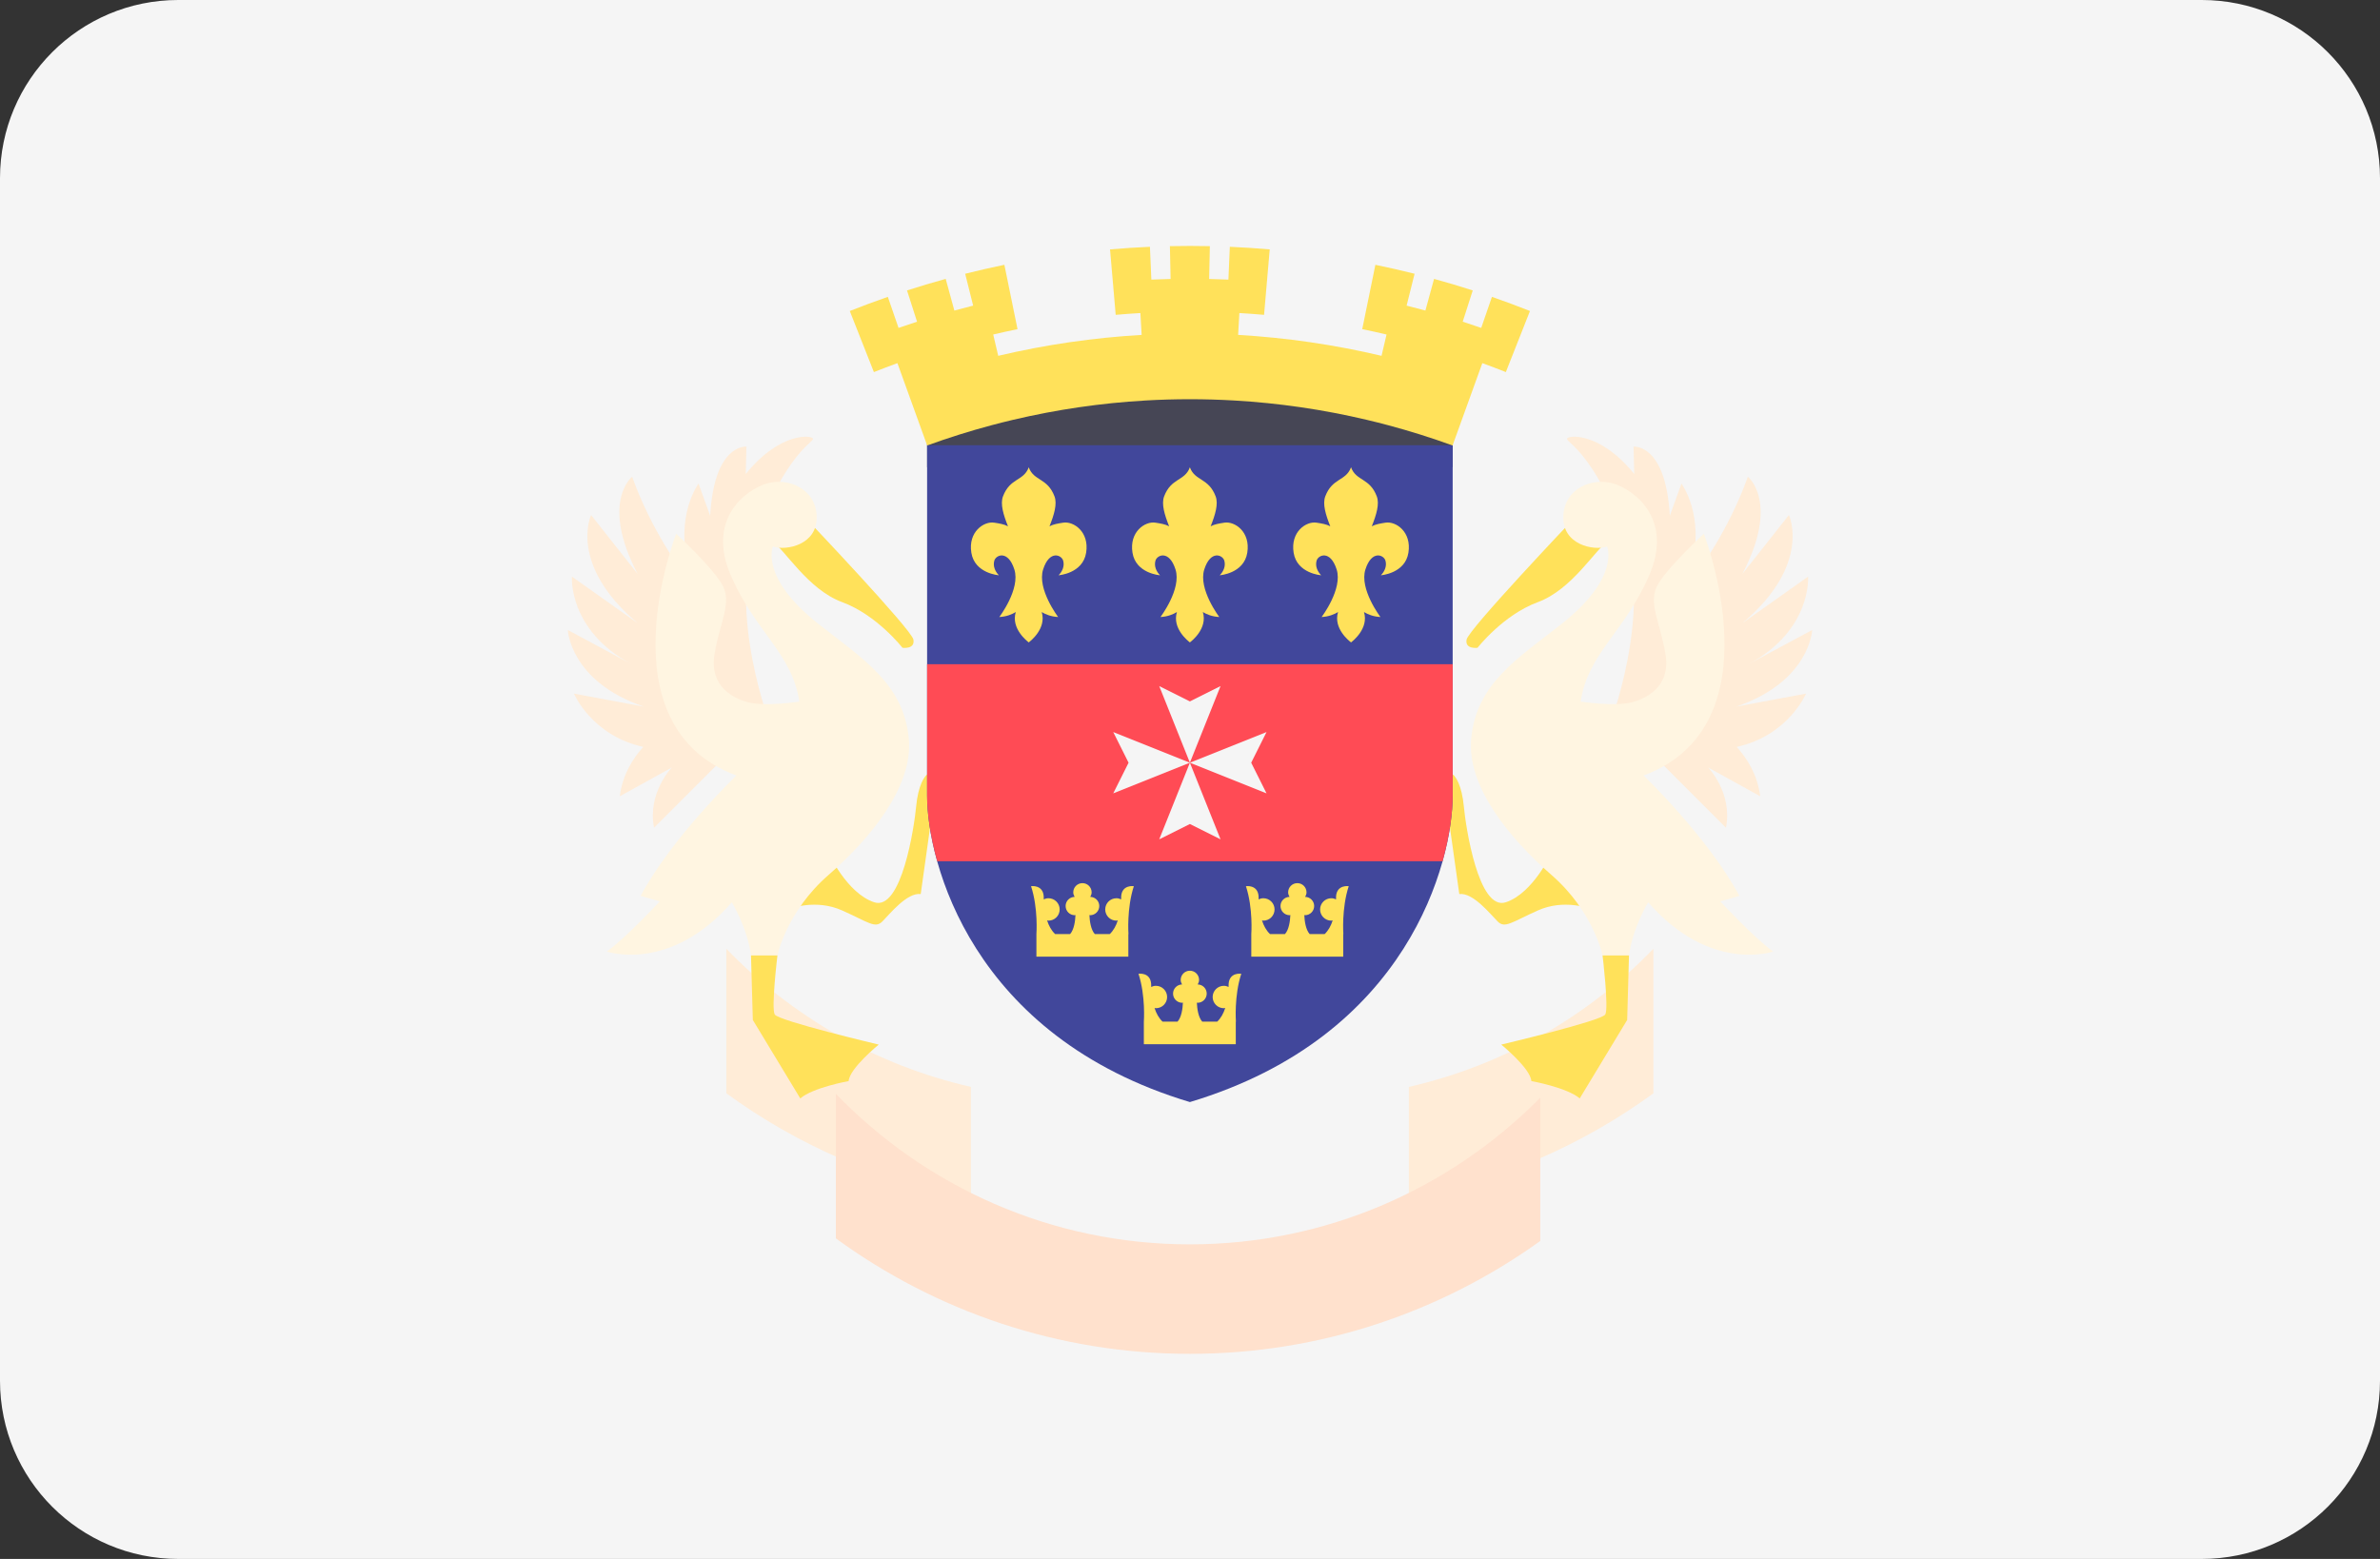 <svg xmlns="http://www.w3.org/2000/svg" xml:space="preserve" width="512" height="335.45"><rect width="100%" height="100%" fill="#333333" stroke="none"/><path style="fill:#f5f5f5" d="M473.655 335.448H38.345C17.167 335.448 0 318.281 0 297.103V38.345C0 17.168 17.167 0 38.345 0h435.31C494.832 0 512 17.167 512 38.345v258.759c0 21.177-17.167 38.344-38.345 38.344z"/><path style="fill:#ffecd7" d="M208.865 322.152c-20.38-4.652-38.549-15.174-52.606-29.714v31.097c15.339 11.188 33.236 19.028 52.606 22.613zm94.22 0c20.38-4.652 38.549-15.174 52.606-29.714v31.097c-15.339 11.188-33.236 19.028-52.606 22.613z" transform="translate(0 -88.276)"/><path style="fill:#ffe15a" d="M199.836 254.75c-.981.196-2.356 2.748-2.748 7.066-.393 4.319-3.14 22.573-9.03 20.61-5.889-1.963-9.814-10.6-9.814-10.6L170 283.8s5.496-2.159 11.189.393c5.693 2.552 7.066 3.926 8.637 2.356 1.57-1.57 5.3-6.281 8.244-5.889l3.337-23.752zm-32.584 39.062s-1.374 11.385-.589 12.759c.786 1.374 22.377 6.477 22.377 6.477s-6.281 5.103-6.477 7.852c0 0-7.656 1.374-10.403 3.73l-10.207-16.881-.393-13.937h5.692z" transform="translate(0 -88.276)"/><path style="fill:#ffecd7" d="m160.43 101.993.147-5.889s-6.92-.736-7.802 14.869l-2.503-6.92s-5.153 6.92-2.061 18.108l-1.325 1.031s-6.772-8.98-10.894-20.61c0 0-6.92 5.447 1.177 20.905l-10.01-12.661s-5.005 10.6 10.01 23.261l-14.133-10.01s-.883 11.484 12.808 18.844l-13.692-7.361s.441 11.041 16.341 16.489l-15.017-2.797s3.802 9.027 14.906 11.463c-2.332 2.603-4.486 6.101-5.043 10.62l11.189-6.184s-5.3 5.447-3.828 12.956l17.225-17.225-2.354-1.053c13.031-2.444 10.304-3.364 10.304-3.364s-9.619-24.733-3.14-41.81c6.477-17.077 12.17-19.433 12.17-20.218.001-.787-6.967-1.72-14.475 7.556z"/><path style="fill:#ffe15a" d="M173.729 111.905s22.377 23.555 22.77 25.715c.393 2.159-2.356 1.767-2.356 1.767s-5.496-7.066-12.956-9.814c-7.459-2.748-12.366-11.385-15.31-13.347-2.944-1.965 7.852-4.321 7.852-4.321z"/><path style="fill:#fff5e1" d="M166.27 117.598c2.944.981 9.619-.393 9.422-6.477-.196-6.086-6.281-8.44-10.796-7.066-4.514 1.374-12.956 7.656-7.656 19.826 5.3 12.17 13.152 16.685 14.722 27.089 0 0-7.066 1.079-10.796.196-3.206-.759-8.637-3.337-7.459-10.403 1.177-7.066 3.926-11.189 1.57-15.115s-9.814-10.796-9.814-10.796-16.096 41.222 12.956 52.018c0 0-13.74 13.152-20.61 25.91l4.122 1.177s-7.263 7.852-11.385 10.796c0 0 13.544 4.711 26.892-10.6 0 0 3.337 5.496 4.122 11.385h5.693s1.963-9.422 10.993-17.273c9.03-7.852 18.194-19.048 17.273-29.248-1.079-11.974-10.097-17.361-19.482-24.782-12.663-10.012-9.767-16.637-9.767-16.637z"/><path style="fill:#ffe15a" d="M312.164 254.75c.981.196 2.356 2.748 2.748 7.066.393 4.319 3.14 22.573 9.03 20.61 5.889-1.963 9.815-10.6 9.815-10.6l8.244 11.974s-5.496-2.159-11.189.393c-5.693 2.552-7.066 3.926-8.637 2.356-1.57-1.57-5.3-6.281-8.244-5.889l-3.337-23.752zm32.584 39.062s1.374 11.385.589 12.759c-.786 1.374-22.377 6.477-22.377 6.477s6.281 5.103 6.477 7.852c0 0 7.656 1.374 10.403 3.73l10.207-16.881.393-13.937h-5.693z" transform="translate(0 -88.276)"/><path style="fill:#ffecd7" d="m351.57 101.993-.147-5.889s6.92-.736 7.802 14.869l2.503-6.92s5.153 6.92 2.061 18.108l1.325 1.031s6.772-8.98 10.894-20.61c0 0 6.92 5.447-1.177 20.905l10.01-12.661s5.005 10.6-10.01 23.261l14.133-10.01s.884 11.484-12.808 18.844l13.692-7.361s-.441 11.041-16.341 16.489l15.017-2.797s-3.802 9.027-14.906 11.463c2.332 2.603 4.486 6.101 5.043 10.62l-11.189-6.184s5.3 5.447 3.828 12.956l-17.225-17.225 2.354-1.053c-13.032-2.444-10.304-3.364-10.304-3.364s9.619-24.733 3.14-41.81c-6.478-17.077-12.17-19.433-12.17-20.218-.001-.787 6.967-1.72 14.475 7.556z"/><path style="fill:#ffe15a" d="M338.271 111.905s-22.377 23.555-22.77 25.715c-.393 2.159 2.356 1.767 2.356 1.767s5.496-7.066 12.956-9.814c7.459-2.748 12.366-11.385 15.31-13.347 2.944-1.962-7.852-4.321-7.852-4.321z"/><path style="fill:#fff5e1" d="M345.73 117.598c-2.944.981-9.619-.393-9.422-6.477.196-6.086 6.281-8.44 10.796-7.066 4.514 1.374 12.956 7.656 7.656 19.826-5.3 12.17-13.152 16.685-14.722 27.089 0 0 7.066 1.079 10.796.196 3.206-.759 8.637-3.337 7.459-10.403-1.177-7.066-3.926-11.189-1.57-15.115s9.814-10.796 9.814-10.796 16.096 41.222-12.956 52.018c0 0 13.74 13.152 20.61 25.91l-4.122 1.177s7.263 7.852 11.385 10.796c0 0-13.544 4.711-26.892-10.6 0 0-3.337 5.496-4.122 11.385h-5.693s-1.963-9.422-10.993-17.273c-9.03-7.852-18.194-19.048-17.273-29.248 1.079-11.974 10.097-17.361 19.482-24.782 12.663-10.012 9.767-16.637 9.767-16.637z"/><path style="fill:#464655" d="M199.45 77.754h113.06v22.77H199.45z"/><path style="fill:#41479b" d="M255.976 95.809h-56.532v75.377c0 14.133 9.422 51.821 56.532 65.954 47.11-14.133 56.532-51.821 56.532-65.954V95.809z"/><path style="fill:#ff4b55" d="M199.444 171.186c0 3.502.585 8.456 2.172 14.133h108.721c1.587-5.677 2.172-10.631 2.172-14.133V142.92H199.444z"/><path style="fill:#f5f5f5" d="m255.976 265.586 6.595 3.297-6.595-16.488-6.596 16.488zm0-26.382-6.596-3.298 6.596 16.489 6.595-16.489zm-13.191 13.191-3.298 6.595 16.489-6.595-16.489-6.595zm26.381 0 3.297-6.595-16.487 6.595 16.487 6.595z" transform="translate(0 -88.276)"/><path style="fill:#ffe15a" d="M263.382 200.743c-1.1.177-2.067.317-2.941.776.992-2.479 1.692-4.806 1.076-6.435-1.505-3.985-4.399-3.272-5.514-6.177v-.11c-.008.022-.02.034-.028.055-.008-.022-.02-.034-.028-.055v.11c-1.114 2.905-4.009 2.193-5.514 6.177-.616 1.63.084 3.955 1.076 6.435-.873-.459-1.841-.6-2.942-.776-2.246-.36-5.658 1.976-4.94 6.467s5.928 4.851 5.928 4.851c-.718-.718-1.347-1.886-.988-3.144.36-1.258 2.964-2.335 4.311 1.886 1.347 4.222-3.233 10.24-3.233 10.24 1.568-.083 2.713-.572 3.54-1.067-1.087 3.545 2.47 6.289 2.761 6.504v.042l.028-.021c.003.002.028.021.028.021v-.042c.291-.215 3.848-2.958 2.761-6.503.826.495 1.972.983 3.54 1.066 0 0-4.58-6.018-3.233-10.24s3.953-3.144 4.311-1.886c.36 1.258-.269 2.425-.988 3.144 0 0 5.209-.36 5.928-4.851.72-4.491-2.693-6.827-4.939-6.467zm34.666 0c-1.1.177-2.067.317-2.941.776.992-2.479 1.692-4.806 1.076-6.435-1.505-3.985-4.399-3.272-5.514-6.177v-.11c-.008.022-.02.034-.028.055-.008-.022-.02-.034-.028-.055v.11c-1.114 2.905-4.009 2.193-5.514 6.177-.616 1.63.084 3.955 1.076 6.435-.873-.459-1.841-.6-2.942-.776-2.246-.36-5.658 1.976-4.94 6.467s5.928 4.851 5.928 4.851c-.718-.718-1.347-1.886-.988-3.144.36-1.258 2.964-2.335 4.311 1.886s-3.233 10.24-3.233 10.24c1.568-.083 2.713-.572 3.54-1.067-1.087 3.545 2.47 6.289 2.761 6.504v.042l.028-.021c.003.002.028.021.028.021v-.042c.291-.215 3.848-2.958 2.761-6.503.826.495 1.972.983 3.54 1.066 0 0-4.58-6.018-3.233-10.24s3.953-3.144 4.311-1.886c.36 1.258-.269 2.425-.988 3.144 0 0 5.209-.36 5.928-4.851.719-4.491-2.693-6.827-4.939-6.467zm-69.332 0c-1.1.177-2.067.317-2.941.776.992-2.479 1.692-4.806 1.076-6.435-1.505-3.985-4.399-3.272-5.514-6.177v-.11c-.008.022-.02.034-.028.055-.008-.022-.02-.034-.028-.055v.11c-1.114 2.905-4.009 2.193-5.514 6.177-.616 1.63.084 3.955 1.076 6.435-.873-.459-1.841-.6-2.942-.776-2.246-.36-5.658 1.976-4.94 6.467s5.928 4.851 5.928 4.851c-.718-.718-1.347-1.886-.988-3.144.36-1.258 2.964-2.335 4.311 1.886s-3.233 10.24-3.233 10.24c1.568-.083 2.713-.572 3.54-1.067-1.087 3.545 2.47 6.289 2.761 6.504v.042l.028-.021c.003.002.028.021.028.021v-.042c.291-.215 3.848-2.958 2.761-6.503.826.495 1.972.983 3.54 1.066 0 0-4.58-6.018-3.233-10.24s3.953-3.144 4.311-1.886c.36 1.258-.269 2.425-.988 3.144 0 0 5.209-.36 5.928-4.851.72-4.491-2.693-6.827-4.939-6.467zm38.316 97.066s-2.519-.395-2.72 2.143c0 0 0 .29-.012.693-.311-.147-.65-.244-1.017-.244-1.331 0-2.41 1.079-2.41 2.411 0 1.331 1.079 2.41 2.41 2.41.106 0 .196-.047.298-.061-.359 1.149-.929 2.195-1.73 2.951h-3.218c-.846-.937-1.103-2.771-1.159-4.099.052.003.092.04.145.04 1.092 0 1.977-.886 1.977-1.977 0-1.079-.866-1.949-1.94-1.97.171-.292.296-.615.296-.978 0-1.092-.885-1.977-1.977-1.977s-1.977.886-1.977 1.977c0 .363.125.685.296.978-1.074.022-1.94.892-1.94 1.97 0 1.092.886 1.977 1.977 1.977.053 0 .093-.035.145-.04-.054 1.329-.312 3.162-1.159 4.099h-3.218c-.801-.756-1.372-1.803-1.73-2.951.103.013.192.061.298.061 1.331 0 2.41-1.079 2.41-2.41 0-1.331-1.079-2.411-2.41-2.411-.367 0-.706.096-1.017.244-.012-.403-.012-.693-.012-.693-.201-2.538-2.72-2.143-2.72-2.143 1.566 4.78 1.154 10.304 1.154 10.304v4.86h19.778v-4.849l.029-.011s-.413-5.524 1.153-10.304zm-23.113-18.844s-2.519-.395-2.72 2.143c0 0 0 .29-.012.693-.311-.147-.65-.244-1.017-.244-1.331 0-2.41 1.079-2.41 2.41 0 1.331 1.079 2.411 2.41 2.411.106 0 .196-.047.298-.061-.359 1.149-.929 2.195-1.73 2.951h-3.218c-.846-.937-1.103-2.771-1.159-4.099.052.004.092.04.145.04 1.092 0 1.977-.886 1.977-1.977 0-1.079-.866-1.949-1.94-1.97.171-.292.296-.615.296-.978 0-1.092-.885-1.977-1.977-1.977s-1.977.886-1.977 1.977c0 .363.125.685.296.978-1.074.022-1.94.892-1.94 1.97 0 1.092.886 1.977 1.977 1.977.053 0 .093-.035.145-.04-.054 1.329-.312 3.162-1.159 4.099h-3.218c-.801-.756-1.372-1.803-1.73-2.951.103.013.192.061.298.061 1.331 0 2.41-1.079 2.41-2.411 0-1.331-1.079-2.41-2.41-2.41-.367 0-.706.096-1.017.244-.012-.403-.012-.693-.012-.693-.201-2.538-2.72-2.143-2.72-2.143 1.566 4.78 1.154 10.304 1.154 10.304v4.86h19.778v-4.849l.029-.011c-.001-.001-.412-5.525 1.153-10.304zm46.227 0s-2.519-.395-2.72 2.143c0 0 0 .29-.012.693-.311-.147-.65-.244-1.017-.244-1.331 0-2.411 1.079-2.411 2.41 0 1.331 1.079 2.411 2.411 2.411.106 0 .196-.047.298-.061-.359 1.149-.929 2.195-1.73 2.951h-3.218c-.846-.937-1.103-2.771-1.159-4.099.052.004.092.04.145.04 1.092 0 1.977-.886 1.977-1.977 0-1.079-.866-1.949-1.94-1.97.171-.292.296-.615.296-.978 0-1.092-.885-1.977-1.977-1.977s-1.977.886-1.977 1.977c0 .363.125.685.296.978-1.074.022-1.94.892-1.94 1.97 0 1.092.886 1.977 1.977 1.977.053 0 .093-.035.145-.04-.054 1.329-.312 3.162-1.159 4.099h-3.218c-.801-.756-1.372-1.803-1.73-2.951.103.013.192.061.298.061 1.331 0 2.41-1.079 2.41-2.411 0-1.331-1.079-2.41-2.41-2.41-.367 0-.706.096-1.017.244-.012-.403-.012-.693-.012-.693-.201-2.538-2.72-2.143-2.72-2.143 1.566 4.78 1.154 10.304 1.154 10.304v4.86h19.778v-4.849l.029-.011c-.001-.001-.413-5.525 1.153-10.304zm38.992-123.767c-2.711-1.077-5.441-2.091-8.185-3.043-.768 2.226-1.535 4.451-2.303 6.678-1.324-.458-2.652-.905-3.982-1.334.719-2.243 1.438-4.484 2.157-6.728-2.76-.891-5.535-1.719-8.322-2.484-.621 2.272-1.241 4.543-1.862 6.815-1.344-.37-2.691-.724-4.042-1.064.572-2.285 1.142-4.569 1.714-6.855-2.799-.704-5.611-1.346-8.431-1.926-.942 4.615-1.886 9.23-2.829 13.845 1.747.36 3.49.744 5.229 1.154-.359 1.528-.717 3.057-1.076 4.586-10.166-2.4-20.491-3.901-30.855-4.5.09-1.568.181-3.135.27-4.704 1.772.103 3.544.232 5.313.385.406-4.693.812-9.386 1.217-14.08-2.857-.248-5.718-.435-8.582-.559-.102 2.354-.203 4.706-.305 7.06-1.38-.06-2.762-.105-4.143-.135.051-2.355.102-4.711.152-7.064-2.865-.062-5.73-.062-8.595 0 .051 2.355.102 4.71.152 7.064-1.382.03-2.763.075-4.143.135-.102-2.354-.203-4.706-.305-7.06-2.863.124-5.724.31-8.582.559.406 4.693.812 9.387 1.217 14.08 1.77-.153 3.541-.282 5.313-.385.09 1.568.181 3.136.27 4.704-10.365.6-20.689 2.1-30.855 4.5-.359-1.528-.717-3.057-1.076-4.586 1.739-.412 3.481-.796 5.229-1.154l-2.829-13.845c-2.82.579-5.632 1.222-8.431 1.926.572 2.285 1.142 4.57 1.714 6.855-1.351.34-2.698.694-4.042 1.064-.62-2.272-1.241-4.544-1.862-6.815-2.787.767-5.562 1.594-8.322 2.484.719 2.243 1.438 4.484 2.157 6.728-1.331.429-2.658.875-3.982 1.334-.768-2.226-1.535-4.451-2.303-6.678-2.745.953-5.474 1.967-8.185 3.043 1.729 4.38 3.458 8.76 5.187 13.141 1.679-.666 3.367-1.309 5.06-1.923 2.134 5.906 4.267 11.81 6.401 17.716 4.564-1.66 9.183-3.111 13.842-4.354 1.554-.414 3.111-.808 4.672-1.175 9.37-2.211 18.887-3.595 28.439-4.148 6.368-.369 12.753-.367 19.121 0 9.553.552 19.069 1.935 28.439 4.148 1.561.37 3.119.76 4.672 1.175 4.66 1.245 9.278 2.696 13.842 4.354 2.134-5.907 4.267-11.81 6.401-17.716 1.694.616 3.381 1.257 5.06 1.923 1.73-4.381 3.46-8.762 5.189-13.141z" transform="translate(0 -88.276)"/><path style="fill:#ffe1cd" d="M255.976 291.316c28.104 0 54.123-9.024 75.377-24.286v-30.834c-19.23 19.47-45.913 31.563-75.377 31.563-29.871 0-56.876-12.439-76.161-32.387v31.097c21.393 15.608 47.712 24.847 76.161 24.847z"/></svg>